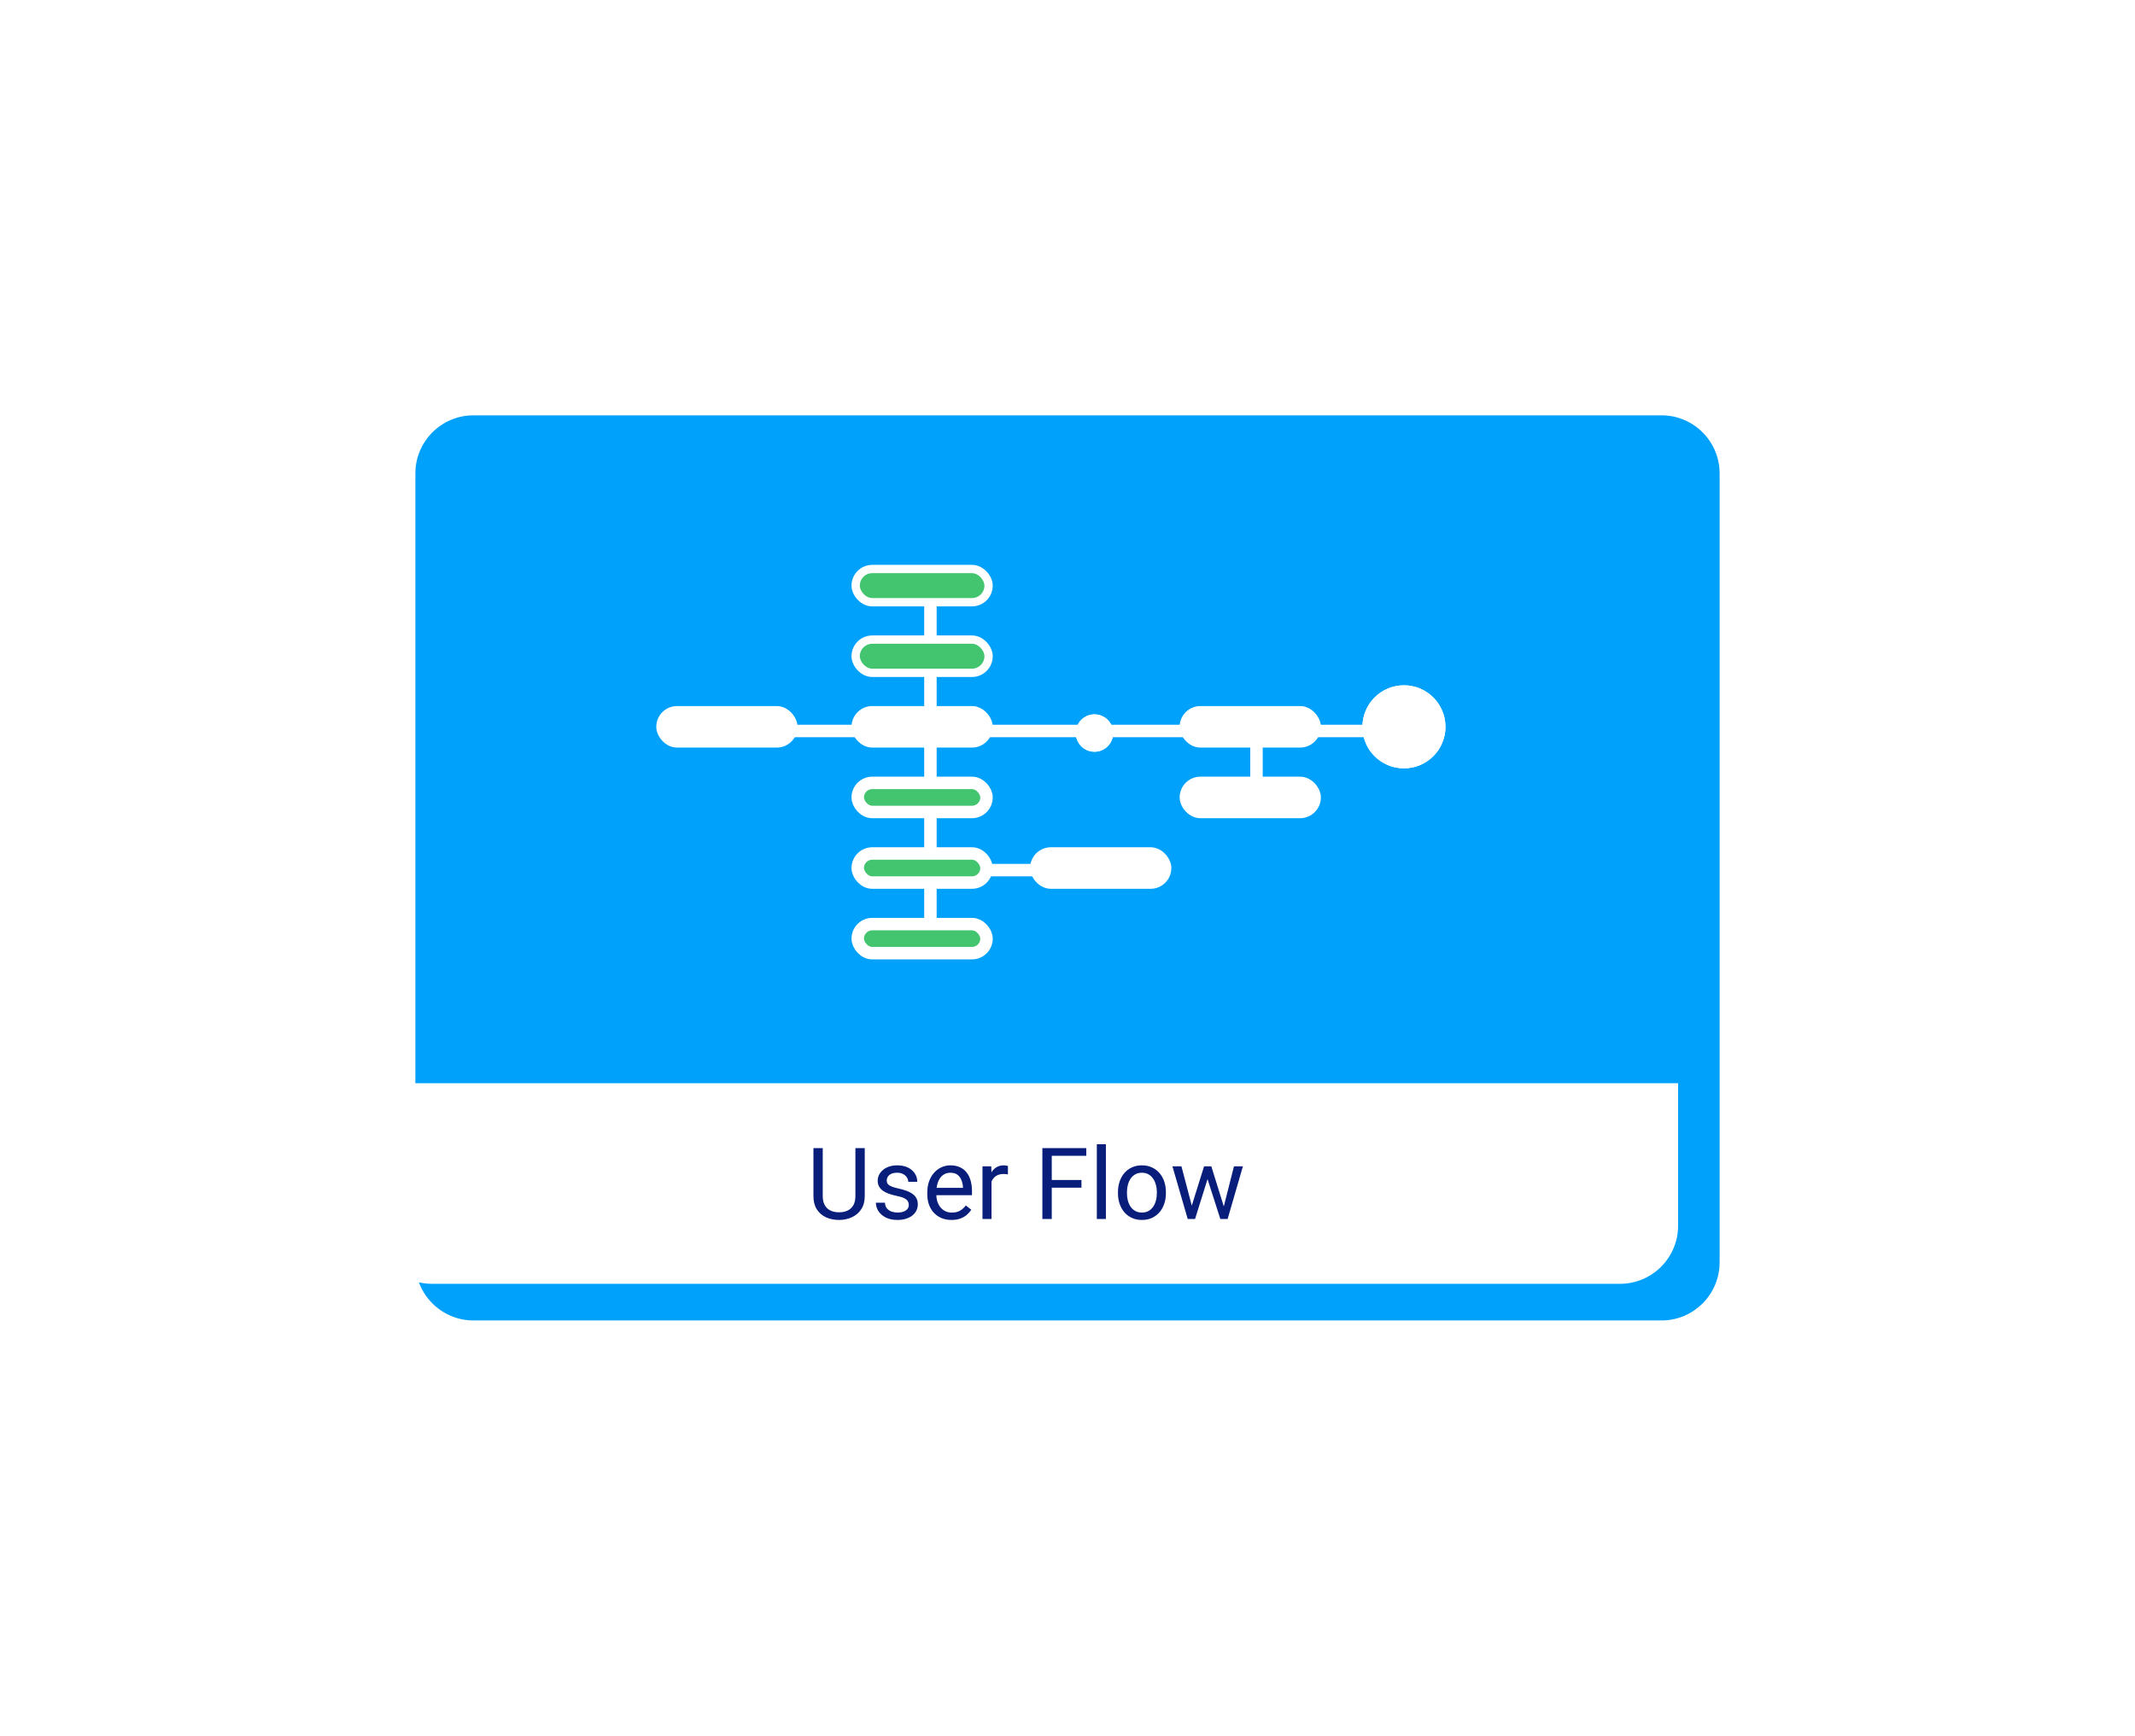 <svg width="514" height="418" viewBox="0 0 514 418" fill="none" xmlns="http://www.w3.org/2000/svg">
<g filter="url(#filter0_d_64_31310)">
<path d="M90 104C90 96.268 96.268 90 104 90H390C397.732 90 404 96.268 404 104V293.932C404 301.664 397.732 307.932 390 307.932H104C96.268 307.932 90 301.664 90 293.932V104Z" fill="#00A1FB"/>
</g>
<path fill-rule="evenodd" clip-rule="evenodd" d="M335 177.5H179V174.5H335V177.5Z" fill="white"/>
<circle cx="338" cy="175" r="10" fill="white"/>
<circle cx="338" cy="175" r="10" fill="white"/>
<path fill-rule="evenodd" clip-rule="evenodd" d="M222.5 226.5V142H225.5V226.5H222.5ZM301 192V176H304V192H301ZM229 208H255V211H229V208Z" fill="white"/>
<rect x="159" y="171" width="32" height="8" rx="4" fill="white" stroke="white" stroke-width="2"/>
<rect x="285" y="171" width="32" height="8" rx="4" fill="white" stroke="white" stroke-width="2"/>
<rect x="285" y="188" width="32" height="8" rx="4" fill="white" stroke="white" stroke-width="2"/>
<rect x="249" y="205" width="32" height="8" rx="4" fill="white" stroke="white" stroke-width="2"/>
<rect x="206" y="171" width="32" height="8" rx="4" fill="white" stroke="white" stroke-width="2"/>
<rect x="206" y="137" width="32" height="8" rx="4" fill="#43C56F" stroke="white" stroke-width="2"/>
<rect x="206" y="154" width="32" height="8" rx="4" fill="#43C56F" stroke="white" stroke-width="2"/>
<rect x="206.5" y="188.5" width="31" height="7" rx="3.5" fill="#43C56F" stroke="white" stroke-width="3"/>
<rect x="206.5" y="205.5" width="31" height="7" rx="3.5" fill="#43C56F" stroke="white" stroke-width="3"/>
<rect x="206.5" y="222.5" width="31" height="7" rx="3.5" fill="#43C56F" stroke="white" stroke-width="3"/>
<path d="M90 260.812H404V295.11C404 302.842 397.732 309.11 390 309.11H104C96.268 309.11 90 302.842 90 295.11V260.812Z" fill="white"/>
<path d="M205.938 276.435H208.188V287.978C208.188 289.259 207.902 290.326 207.332 291.177C206.762 292.029 206.004 292.669 205.059 293.099C204.121 293.521 203.102 293.732 202 293.732C200.844 293.732 199.797 293.521 198.859 293.099C197.93 292.669 197.191 292.029 196.645 291.177C196.105 290.326 195.836 289.259 195.836 287.978V276.435H198.074V287.978C198.074 288.869 198.238 289.603 198.566 290.181C198.895 290.759 199.352 291.189 199.938 291.47C200.531 291.751 201.219 291.892 202 291.892C202.789 291.892 203.477 291.751 204.062 291.47C204.656 291.189 205.117 290.759 205.445 290.181C205.773 289.603 205.938 288.869 205.938 287.978V276.435ZM218.793 290.134C218.793 289.822 218.723 289.533 218.582 289.267C218.449 288.994 218.172 288.748 217.75 288.529C217.336 288.302 216.711 288.107 215.875 287.943C215.172 287.794 214.535 287.619 213.965 287.416C213.402 287.212 212.922 286.966 212.523 286.677C212.133 286.388 211.832 286.048 211.621 285.658C211.41 285.267 211.305 284.81 211.305 284.287C211.305 283.787 211.414 283.314 211.633 282.869C211.859 282.423 212.176 282.029 212.582 281.685C212.996 281.341 213.492 281.072 214.07 280.876C214.648 280.681 215.293 280.583 216.004 280.583C217.02 280.583 217.887 280.763 218.605 281.123C219.324 281.482 219.875 281.962 220.258 282.564C220.641 283.158 220.832 283.818 220.832 284.544H218.664C218.664 284.193 218.559 283.853 218.348 283.525C218.145 283.189 217.844 282.912 217.445 282.693C217.055 282.474 216.574 282.365 216.004 282.365C215.402 282.365 214.914 282.458 214.539 282.646C214.172 282.826 213.902 283.056 213.73 283.337C213.566 283.619 213.484 283.916 213.484 284.228C213.484 284.462 213.523 284.673 213.602 284.861C213.688 285.041 213.836 285.208 214.047 285.365C214.258 285.513 214.555 285.654 214.938 285.787C215.32 285.919 215.809 286.052 216.402 286.185C217.441 286.419 218.297 286.701 218.969 287.029C219.641 287.357 220.141 287.759 220.469 288.236C220.797 288.712 220.961 289.291 220.961 289.97C220.961 290.525 220.844 291.033 220.609 291.494C220.383 291.955 220.051 292.353 219.613 292.689C219.184 293.017 218.668 293.275 218.066 293.462C217.473 293.642 216.805 293.732 216.062 293.732C214.945 293.732 214 293.533 213.227 293.134C212.453 292.736 211.867 292.22 211.469 291.587C211.07 290.955 210.871 290.287 210.871 289.583H213.051C213.082 290.177 213.254 290.65 213.566 291.001C213.879 291.345 214.262 291.591 214.715 291.74C215.168 291.88 215.617 291.951 216.062 291.951C216.656 291.951 217.152 291.873 217.551 291.716C217.957 291.56 218.266 291.345 218.477 291.072C218.688 290.798 218.793 290.486 218.793 290.134ZM229.07 293.732C228.188 293.732 227.387 293.583 226.668 293.287C225.957 292.982 225.344 292.556 224.828 292.009C224.32 291.462 223.93 290.814 223.656 290.064C223.383 289.314 223.246 288.494 223.246 287.603V287.111C223.246 286.08 223.398 285.162 223.703 284.357C224.008 283.544 224.422 282.857 224.945 282.294C225.469 281.732 226.062 281.306 226.727 281.017C227.391 280.728 228.078 280.583 228.789 280.583C229.695 280.583 230.477 280.74 231.133 281.052C231.797 281.365 232.34 281.802 232.762 282.365C233.184 282.919 233.496 283.576 233.699 284.333C233.902 285.083 234.004 285.904 234.004 286.794V287.767H224.535V285.998H231.836V285.833C231.805 285.271 231.688 284.724 231.484 284.193C231.289 283.662 230.977 283.224 230.547 282.88C230.117 282.537 229.531 282.365 228.789 282.365C228.297 282.365 227.844 282.47 227.43 282.681C227.016 282.884 226.66 283.189 226.363 283.595C226.066 284.001 225.836 284.498 225.672 285.083C225.508 285.669 225.426 286.345 225.426 287.111V287.603C225.426 288.205 225.508 288.771 225.672 289.302C225.844 289.826 226.09 290.287 226.41 290.685C226.738 291.083 227.133 291.396 227.594 291.623C228.062 291.849 228.594 291.962 229.188 291.962C229.953 291.962 230.602 291.806 231.133 291.494C231.664 291.181 232.129 290.763 232.527 290.24L233.84 291.283C233.566 291.697 233.219 292.091 232.797 292.466C232.375 292.841 231.855 293.146 231.238 293.38C230.629 293.615 229.906 293.732 229.07 293.732ZM238.703 282.81V293.498H236.535V280.818H238.645L238.703 282.81ZM242.664 280.748L242.652 282.763C242.473 282.724 242.301 282.701 242.137 282.693C241.98 282.677 241.801 282.669 241.598 282.669C241.098 282.669 240.656 282.748 240.273 282.904C239.891 283.06 239.566 283.279 239.301 283.56C239.035 283.841 238.824 284.177 238.668 284.568C238.52 284.951 238.422 285.373 238.375 285.833L237.766 286.185C237.766 285.419 237.84 284.701 237.988 284.029C238.145 283.357 238.383 282.763 238.703 282.248C239.023 281.724 239.43 281.318 239.922 281.029C240.422 280.732 241.016 280.583 241.703 280.583C241.859 280.583 242.039 280.603 242.242 280.642C242.445 280.673 242.586 280.708 242.664 280.748ZM253.211 276.435V293.498H250.949V276.435H253.211ZM260.359 284.111V285.962H252.719V284.111H260.359ZM261.52 276.435V278.287H252.719V276.435H261.52ZM266.242 275.498V293.498H264.062V275.498H266.242ZM269.148 287.298V287.029C269.148 286.115 269.281 285.267 269.547 284.486C269.812 283.697 270.195 283.013 270.695 282.435C271.195 281.849 271.801 281.396 272.512 281.076C273.223 280.748 274.02 280.583 274.902 280.583C275.793 280.583 276.594 280.748 277.305 281.076C278.023 281.396 278.633 281.849 279.133 282.435C279.641 283.013 280.027 283.697 280.293 284.486C280.559 285.267 280.691 286.115 280.691 287.029V287.298C280.691 288.212 280.559 289.06 280.293 289.841C280.027 290.623 279.641 291.306 279.133 291.892C278.633 292.47 278.027 292.923 277.316 293.251C276.613 293.572 275.816 293.732 274.926 293.732C274.035 293.732 273.234 293.572 272.523 293.251C271.812 292.923 271.203 292.47 270.695 291.892C270.195 291.306 269.812 290.623 269.547 289.841C269.281 289.06 269.148 288.212 269.148 287.298ZM271.316 287.029V287.298C271.316 287.931 271.391 288.529 271.539 289.091C271.688 289.646 271.91 290.138 272.207 290.568C272.512 290.998 272.891 291.337 273.344 291.587C273.797 291.83 274.324 291.951 274.926 291.951C275.52 291.951 276.039 291.83 276.484 291.587C276.938 291.337 277.312 290.998 277.609 290.568C277.906 290.138 278.129 289.646 278.277 289.091C278.434 288.529 278.512 287.931 278.512 287.298V287.029C278.512 286.404 278.434 285.814 278.277 285.259C278.129 284.697 277.902 284.201 277.598 283.771C277.301 283.333 276.926 282.99 276.473 282.74C276.027 282.49 275.504 282.365 274.902 282.365C274.309 282.365 273.785 282.49 273.332 282.74C272.887 282.99 272.512 283.333 272.207 283.771C271.91 284.201 271.688 284.697 271.539 285.259C271.391 285.814 271.316 286.404 271.316 287.029ZM286.621 291.248L289.879 280.818H291.309L291.027 282.892L287.711 293.498H286.316L286.621 291.248ZM284.43 280.818L287.207 291.365L287.406 293.498H285.941L282.262 280.818H284.43ZM294.426 291.283L297.074 280.818H299.23L295.551 293.498H294.098L294.426 291.283ZM291.625 280.818L294.812 291.072L295.176 293.498H293.793L290.383 282.869L290.102 280.818H291.625Z" fill="#081E7A"/>
<circle cx="263.5" cy="176.5" r="4.5" fill="white"/>
<circle cx="263.5" cy="176.5" r="4.5" fill="white"/>
<defs>
<filter id="filter0_d_64_31310" x="0" y="0" width="514" height="417.932" filterUnits="userSpaceOnUse" color-interpolation-filters="sRGB">
<feFlood flood-opacity="0" result="BackgroundImageFix"/>
<feColorMatrix in="SourceAlpha" type="matrix" values="0 0 0 0 0 0 0 0 0 0 0 0 0 0 0 0 0 0 127 0" result="hardAlpha"/>
<feOffset dx="10" dy="10"/>
<feGaussianBlur stdDeviation="50"/>
<feComposite in2="hardAlpha" operator="out"/>
<feColorMatrix type="matrix" values="0 0 0 0 0 0 0 0 0 0 0 0 0 0 0 0 0 0 0.06 0"/>
<feBlend mode="normal" in2="BackgroundImageFix" result="effect1_dropShadow_64_31310"/>
<feBlend mode="normal" in="SourceGraphic" in2="effect1_dropShadow_64_31310" result="shape"/>
</filter>
</defs>
</svg>
